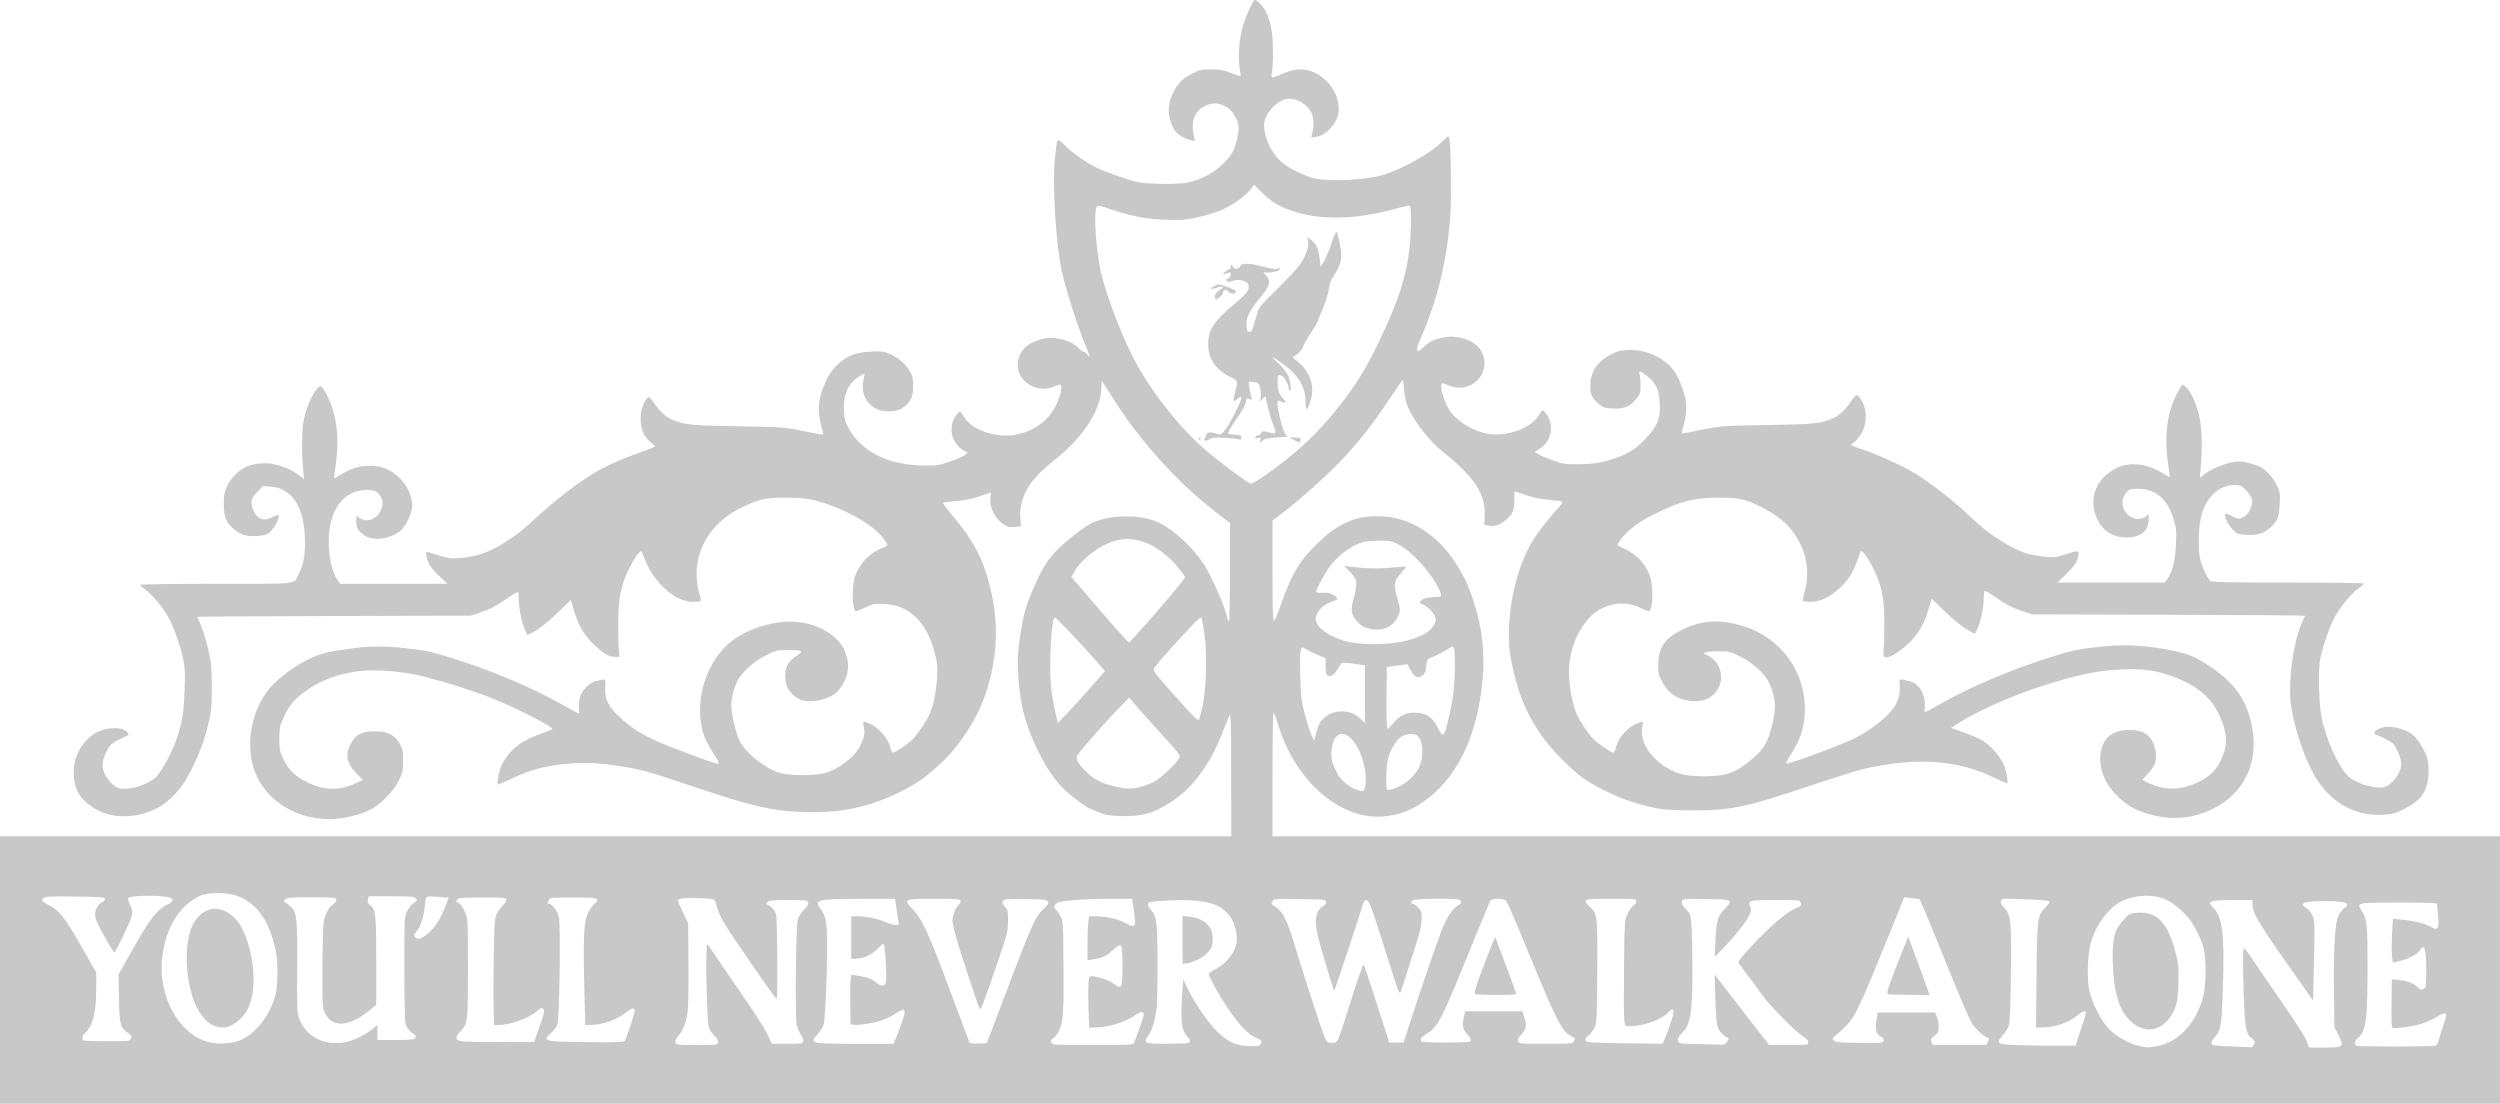 <?xml version="1.0" encoding="UTF-8" standalone="no"?>
<svg
   version="1.1"
   viewBox="0 0 500 220.749"
   id="svg825"
   sodipodi:docname="ynwa.svg"
   inkscape:version="1.1-dev (0486c1a, 2020-10-10)"
   xmlns:inkscape="http://www.inkscape.org/namespaces/inkscape"
   xmlns:sodipodi="http://sodipodi.sourceforge.net/DTD/sodipodi-0.dtd"
   xmlns="http://www.w3.org/2000/svg"
   xmlns:svg="http://www.w3.org/2000/svg">
  <path
     d="m 0,194.007 v -26.75 h 246.251 l -0.019,-12.438 c -0.009,-10.795 -0.066,-12.338 -0.362,-11.687 -0.19,0.413 -0.872,2.097 -1.516,3.742 -2.312,5.915 -5.82,10.672 -9.806,13.302 -3.845,2.537 -6.195,3.203 -10.675,3.025 -2.31,-0.094 -2.981,-0.216 -4.195,-0.777 -0.795,-0.368 -1.496,-0.668 -1.559,-0.668 -0.419,0 -3.061,-1.875 -4.688,-3.327 -2.294,-2.048 -4.103,-4.65 -6.039,-8.69 -2.519,-5.255 -3.497,-9.296 -3.806,-15.732 -0.106,-2.212 -0.015,-3.711 0.397,-6.5 0.669,-4.532 1.182,-6.39 2.763,-9.994 1.525,-3.477 2.496,-5.114 4.107,-6.924 1.617,-1.817 5.943,-5.259 7.523,-5.987 3.857,-1.776 10.075,-1.768 13.599,0.019 2.933,1.486 6.538,4.829 8.682,8.051 1.47,2.21 4.13,8.132 4.636,10.321 0.16,0.696 0.386,1.265 0.499,1.265 0.114,0 0.207,-4.419 0.207,-9.821 v -9.821 l -2.909,-2.242 C 237.34,97.944 231.55,92.017 226.673,85.569 224.998,83.355 223.683,81.406 221.236,77.511 l -0.862,-1.372 -0.153,1.997 c -0.322,4.215 -3.656,9.299 -8.828,13.463 -3.105,2.5 -4.471,3.872 -5.614,5.641 -1.277,1.975 -1.891,4.252 -1.721,6.374 l 0.13,1.622 -1.083,0.162 c -1.421,0.213 -2.704,-0.41 -3.783,-1.839 -0.973,-1.287 -1.426,-2.814 -1.22,-4.104 0.084,-0.522 0.115,-0.948 0.07,-0.948 -0.045,0 -1.087,0.345 -2.315,0.767 -1.561,0.536 -2.964,0.82 -4.654,0.94 -1.331,0.096 -2.494,0.248 -2.584,0.338 -0.09,0.094 0.618,1.07 1.574,2.177 3.285,3.801 5.524,7.433 6.699,10.864 2.985,8.718 3.053,16.682 0.215,25.209 -1.585,4.761 -4.965,10.067 -8.642,13.562 -3.164,3.009 -4.826,4.198 -8.343,5.968 -6.291,3.167 -12.436,4.416 -19.98,4.063 -6.154,-0.288 -9.755,-1.142 -21.645,-5.133 -9.081,-3.048 -9.881,-3.273 -14.125,-3.973 -4.348,-0.718 -7.544,-0.869 -11.125,-0.525 -4.241,0.406 -7.264,1.216 -10.698,2.867 -1.583,0.762 -2.927,1.336 -2.986,1.277 -0.271,-0.271 0.308,-3.059 0.847,-4.072 1.578,-2.967 3.791,-4.699 7.775,-6.086 1.272,-0.443 2.312,-0.875 2.312,-0.961 -0.001,-0.502 -7.072,-4.105 -11.875,-6.052 -3.647,-1.478 -8.596,-3.067 -13.625,-4.374 -4.577,-1.189 -10.538,-1.618 -14.111,-1.014 -4.203,0.71 -7.551,2.099 -10.36,4.296 -1.96,1.533 -2.848,2.69 -3.929,5.113 -0.635,1.423 -0.725,1.92 -0.725,4 0,2.139 0.077,2.537 0.774,4 1.088,2.284 2.479,3.608 5.058,4.817 3.298,1.546 6.253,1.561 9.514,0.047 l 1.346,-0.624 -1.391,-1.458 c -1.978,-2.073 -2.198,-3.8 -0.791,-6.201 0.891,-1.521 2.117,-2.07 4.637,-2.078 2.459,-0.007 3.779,0.638 4.852,2.37 0.692,1.118 0.749,1.386 0.742,3.492 -0.007,2.09 -0.081,2.426 -0.869,4.013 -1.01,2.031 -3.215,4.36 -5.264,5.561 -2.03,1.189 -5.828,2.127 -8.608,2.126 -7.427,-0.003 -13.741,-4.5 -15.364,-10.944 -1.386,-5.5 0.32,-12.145 4.099,-15.967 3.182,-3.219 7.764,-5.86 11.319,-6.526 6.184,-1.158 10.018,-1.347 15.196,-0.749 4.393,0.507 5.337,0.718 10.17,2.267 7.866,2.522 15.115,5.626 21.509,9.211 1.61,0.903 2.96,1.642 3,1.642 0.039,1e-4 0.034,-0.557 -0.014,-1.238 -0.047,-0.681 0.051,-1.652 0.218,-2.158 0.433,-1.313 1.867,-2.804 2.958,-3.077 2.384,-0.596 2.171,-0.716 2.08,1.17 -0.109,2.278 0.489,3.607 2.526,5.615 2.691,2.651 5.42,4.292 10.375,6.236 5.042,1.978 9.186,3.451 9.711,3.451 0.245,0 0.064,-0.455 -0.572,-1.437 -1.684,-2.602 -2.349,-4.006 -2.715,-5.733 -1.258,-5.937 0.825,-12.679 5.157,-16.689 2.611,-2.417 7.236,-4.251 11.474,-4.549 5.243,-0.369 10.555,2.262 12,5.941 1.098,2.797 0.738,5.121 -1.186,7.648 -1.524,2.001 -6.089,2.99 -8.165,1.768 -1.614,-0.95 -2.42,-2.164 -2.576,-3.879 -0.194,-2.136 0.478,-3.562 2.172,-4.616 1.608,-0.999 1.34,-1.196 -1.634,-1.201 -2.126,-0.004 -2.384,0.056 -4.25,0.968 -2.132,1.043 -4.32,2.844 -5.467,4.5 -0.838,1.21 -1.646,3.927 -1.641,5.523 0.005,1.781 0.873,5.535 1.644,7.108 1.193,2.436 4.785,5.363 7.846,6.395 1.863,0.628 6.874,0.704 9.045,0.139 2.955,-0.77 6.095,-3.168 7.296,-5.574 0.759,-1.521 0.923,-2.427 0.678,-3.757 -0.187,-1.012 -0.169,-1.061 0.333,-0.912 2.299,0.683 4.535,3.041 5.02,5.293 0.096,0.446 0.317,0.812 0.491,0.812 0.497,0 3.187,-1.845 4.051,-2.78 1.103,-1.192 2.726,-3.657 3.318,-5.038 0.722,-1.683 1.312,-4.691 1.458,-7.432 0.108,-2.03 0.032,-2.732 -0.528,-4.834 -1.623,-6.096 -5.093,-9.407 -10.089,-9.627 -1.88,-0.084 -2.202,-0.019 -3.716,0.685 -0.911,0.427 -1.748,0.776 -1.86,0.776 -0.499,0 -0.805,-1.921 -0.668,-4.208 0.12,-2.011 0.263,-2.61 0.949,-3.96 0.972,-1.915 2.517,-3.401 4.434,-4.266 0.78,-0.352 1.455,-0.669 1.5,-0.704 0.219,-0.175 -0.799,-1.613 -1.874,-2.649 -2.808,-2.704 -8.68,-5.571 -13.504,-6.593 -1.998,-0.423 -6.762,-0.477 -9.077,-0.103 -1.912,0.31 -5.591,1.981 -7.557,3.433 -5.129,3.789 -7.263,9.765 -5.548,15.539 0.214,0.72 0.316,1.384 0.226,1.473 -0.089,0.094 -0.8,0.161 -1.579,0.159 -3.584,-0.009 -7.995,-4.027 -9.703,-8.837 -0.251,-0.706 -0.532,-1.284 -0.625,-1.284 -0.385,0 -1.536,1.68 -2.459,3.588 -1.554,3.213 -2.082,5.822 -2.108,10.413 -0.012,2.131 0.035,4.606 0.103,5.5 l 0.125,1.625 -1.047,-0.019 c -0.817,-0.019 -1.338,-0.241 -2.375,-1.026 -3.073,-2.326 -4.624,-4.604 -5.724,-8.406 l -0.565,-1.952 -2.02,1.982 c -2.3,2.257 -4.297,3.859 -5.7,4.575 l -0.964,0.492 -0.505,-1.141 c -0.666,-1.505 -1.216,-4.164 -1.222,-5.9 -0.002,-0.768 -0.073,-1.465 -0.157,-1.549 -0.084,-0.084 -1.012,0.446 -2.062,1.178 -2.299,1.602 -3.359,2.15 -5.66,2.925 l -1.75,0.59 -27.312,0.075 c -15.022,0.037 -27.312,0.113 -27.312,0.162 0,0.047 0.327,0.862 0.726,1.804 0.399,0.943 1.037,3.064 1.417,4.714 0.612,2.66 0.693,3.51 0.706,7.5 0.014,4.084 -0.048,4.758 -0.668,7.297 -0.884,3.619 -1.855,6.223 -3.604,9.668 -2.971,5.853 -7.536,8.895 -13.365,8.906 -2.458,0.005 -4.633,-0.678 -6.58,-2.067 -2.457,-1.752 -3.384,-3.645 -3.384,-6.91 0,-3.681 2.475,-7.257 5.731,-8.281 1.687,-0.531 3.842,-0.467 4.651,0.136 0.369,0.275 0.632,0.613 0.584,0.75 -0.047,0.138 -0.693,0.497 -1.436,0.798 -0.742,0.302 -1.671,0.856 -2.065,1.234 -0.817,0.783 -1.719,2.978 -1.711,4.165 0.012,1.752 1.816,4.186 3.396,4.582 1.843,0.462 5.572,-0.658 7.203,-2.164 1.294,-1.195 3.631,-5.619 4.485,-8.49 0.952,-3.202 1.178,-4.746 1.336,-9.127 0.115,-3.201 0.06,-4.418 -0.277,-6.082 -0.528,-2.605 -1.897,-6.419 -3.035,-8.454 -1.078,-1.927 -3.287,-4.543 -4.614,-5.462 -0.55,-0.381 -0.999,-0.79 -0.999,-0.909 0,-0.119 6.833,-0.216 15.211,-0.216 17.115,0 15.437,0.203 16.548,-2 0.913,-1.812 1.235,-3.449 1.238,-6.305 0.007,-6.776 -2.439,-10.78 -6.796,-11.125 l -1.576,-0.125 -1.073,1.087 c -1.268,1.285 -1.473,1.914 -1.066,3.271 0.617,2.058 2.108,2.839 3.769,1.973 0.556,-0.29 1.119,-0.526 1.252,-0.526 0.701,0 -0.266,2.202 -1.47,3.345 -0.643,0.611 -1.016,0.738 -2.46,0.84 -2.308,0.163 -3.532,-0.218 -5.035,-1.569 -1.426,-1.283 -1.795,-2.376 -1.79,-5.316 0.003,-2.128 0.76,-3.836 2.445,-5.521 1.488,-1.488 3.322,-2.149 5.928,-2.135 2.072,0.009 4.965,1.041 6.633,2.362 l 1.036,0.821 -0.209,-2.351 c -0.284,-3.189 -0.218,-7.529 0.142,-9.351 0.665,-3.365 2.446,-6.875 3.488,-6.875 0.154,0 0.735,0.904 1.291,2.01 1.86,3.699 2.422,8.511 1.619,13.845 -0.206,1.363 -0.343,2.509 -0.306,2.546 0.037,0.037 0.684,-0.317 1.438,-0.786 1.958,-1.219 3.578,-1.705 5.745,-1.723 2.202,-0.019 4.007,0.688 5.731,2.247 1.84,1.662 3.033,4.567 2.636,6.414 -0.392,1.821 -1.547,3.895 -2.53,4.544 -2.9,1.915 -6.261,1.88 -7.911,-0.084 -0.547,-0.651 -0.674,-1.049 -0.668,-2.097 0.007,-1.16 0.044,-1.246 0.356,-0.834 0.192,0.252 0.747,0.55 1.235,0.659 2.375,0.536 4.593,-2.718 3.239,-4.751 -0.703,-1.056 -1.121,-1.243 -2.777,-1.243 -4.633,0 -7.562,4.008 -7.562,10.348 0,2.983 0.657,5.984 1.633,7.459 l 0.624,0.943 h 21.511 l -1.673,-1.563 c -1.698,-1.586 -2.58,-3.025 -2.59,-4.225 l -0.006,-0.663 1.187,0.374 c 3.463,1.091 3.8,1.134 6.428,0.822 2.956,-0.352 4.981,-1.089 7.76,-2.823 2.802,-1.75 3.801,-2.541 7.5,-5.941 3.362,-3.09 8.158,-6.694 11.313,-8.5 2.153,-1.232 5.207,-2.568 8.812,-3.854 1.444,-0.515 2.675,-0.982 2.736,-1.039 0.061,-0.056 -0.308,-0.447 -0.82,-0.87 -1.437,-1.184 -2.025,-2.519 -2.034,-4.614 -0.006,-1.357 0.133,-2.069 0.592,-3.05 0.33,-0.703 0.744,-1.335 0.921,-1.403 0.186,-0.075 0.638,0.37 1.075,1.05 1.008,1.569 2.448,2.937 3.591,3.414 2.695,1.123 3.495,1.207 13.188,1.383 9.239,0.168 9.431,0.182 13.225,0.966 2.117,0.437 3.877,0.765 3.911,0.728 0.034,-0.037 -0.145,-0.855 -0.397,-1.817 -0.656,-2.502 -0.617,-4.657 0.124,-6.835 0.893,-2.625 1.823,-4.18 3.316,-5.545 1.794,-1.64 3.56,-2.294 6.572,-2.435 2.121,-0.099 2.523,-0.047 3.763,0.504 1.732,0.767 3.055,1.914 3.934,3.408 0.576,0.98 0.678,1.438 0.678,3.046 0,2.08 -0.415,2.977 -1.958,4.23 -1.09,0.885 -3.884,1.034 -5.353,0.285 -2.188,-1.116 -3.18,-3.299 -2.618,-5.756 0.145,-0.633 0.222,-1.192 0.172,-1.242 -0.051,-0.047 -0.463,0.139 -0.917,0.42 -2.359,1.463 -3.345,3.669 -3.149,7.047 0.094,1.621 0.251,2.169 1.01,3.527 2.585,4.622 7.965,7.259 14.938,7.321 2.652,0.028 3.06,-0.037 5.262,-0.81 1.313,-0.46 2.647,-1.032 2.965,-1.272 l 0.578,-0.436 -0.867,-0.512 c -1.893,-1.117 -2.784,-3.353 -2.2,-5.521 0.308,-1.143 1.466,-2.618 1.671,-2.127 0.069,0.163 0.517,0.812 0.997,1.441 1.747,2.288 6.163,3.703 9.72,3.115 3.861,-0.639 6.869,-2.832 8.42,-6.14 0.858,-1.83 1.206,-3.504 0.81,-3.9 -0.08,-0.084 -0.614,0.066 -1.188,0.327 -3.652,1.658 -7.932,-1.244 -7.328,-4.969 0.373,-2.298 1.944,-3.776 4.74,-4.46 1.454,-0.355 1.946,-0.372 3.347,-0.114 1.944,0.358 3.18,0.949 4.174,1.996 0.399,0.42 0.812,0.711 0.918,0.645 0.105,-0.066 0.483,0.249 0.84,0.696 0.559,0.703 0.493,0.443 -0.474,-1.882 -1.509,-3.625 -3.957,-11.245 -4.731,-14.725 -1.237,-5.56 -1.985,-17.585 -1.421,-22.828 0.468,-4.34 0.324,-4.175 2.113,-2.423 1.458,1.427 3.981,3.194 6.066,4.248 1.614,0.816 6.359,2.514 8.214,2.939 1.963,0.45 7.928,0.527 10.028,0.129 2.987,-0.567 5.85,-2.184 7.896,-4.461 1.189,-1.323 1.616,-2.17 2.073,-4.108 0.504,-2.138 0.473,-3.033 -0.15,-4.272 -0.706,-1.405 -1.157,-1.884 -2.339,-2.488 -1.33,-0.679 -2.511,-0.669 -3.954,0.028 -1.66,0.807 -2.54,2.493 -2.353,4.51 0.075,0.766 0.21,1.652 0.31,1.968 0.167,0.532 0.126,0.562 -0.539,0.401 -1.536,-0.371 -2.895,-1.191 -3.442,-2.077 -1.367,-2.213 -1.528,-4.859 -0.435,-7.168 0.993,-2.1 1.975,-3.127 3.943,-4.126 1.531,-0.777 1.884,-0.856 3.829,-0.856 1.785,0 2.445,0.122 3.952,0.728 0.996,0.401 1.856,0.682 1.912,0.625 0.056,-0.056 -0.009,-0.721 -0.154,-1.478 -0.418,-2.249 -0.103,-6.301 0.679,-8.75 C 249.366,2.698 250.629,0 250.971,0 c 0.505,0 1.594,1.142 2.167,2.272 0.988,1.95 1.427,4.275 1.459,7.728 0.019,1.719 -0.066,3.659 -0.187,4.313 -0.256,1.411 -0.144,1.451 1.692,0.589 1.91,-0.897 3.829,-1.226 5.268,-0.903 3.574,0.801 6.382,4.248 6.382,7.834 0,2.449 -2.23,5.146 -4.601,5.565 -0.942,0.166 -0.97,0.152 -0.79,-0.425 0.48,-1.54 0.45,-3.375 -0.075,-4.398 -0.884,-1.731 -2.635,-2.819 -4.547,-2.823 -1.751,-0.004 -4.136,2.133 -4.78,4.283 -0.618,2.062 0.813,5.903 2.998,8.045 1.228,1.204 3.683,2.543 6.245,3.406 2.599,0.875 9.754,0.683 13.922,-0.374 3.564,-0.904 9.721,-4.261 12.154,-6.626 1.418,-1.379 1.433,-1.386 1.589,-0.749 0.334,1.353 0.446,13.021 0.156,16.196 -0.833,9.121 -2.651,16.361 -6.065,24.161 -0.953,2.177 -0.671,2.703 0.73,1.362 1.229,-1.178 2.136,-1.612 4.132,-1.98 2.989,-0.551 6.408,0.735 7.482,2.815 2.245,4.347 -2.188,8.785 -6.719,6.728 -0.573,-0.261 -1.108,-0.408 -1.187,-0.328 -0.524,0.524 0.266,3.326 1.505,5.333 1.306,2.116 4.633,4.191 7.573,4.724 3.433,0.623 8.02,-0.803 9.79,-3.043 0.517,-0.654 0.999,-1.333 1.071,-1.508 0.212,-0.516 1.361,0.925 1.678,2.104 0.583,2.168 -0.307,4.404 -2.2,5.521 l -0.868,0.512 0.578,0.436 c 0.318,0.239 1.652,0.812 2.965,1.272 2.234,0.782 2.58,0.834 5.387,0.8 2.361,-0.028 3.522,-0.175 5.447,-0.689 3.675,-0.981 5.471,-1.991 7.714,-4.338 2.482,-2.598 3.058,-3.996 2.909,-7.061 -0.136,-2.791 -0.728,-4.12 -2.442,-5.474 -1.53,-1.21 -1.832,-1.275 -1.57,-0.339 0.106,0.378 0.188,1.386 0.181,2.241 -0.009,1.349 -0.112,1.678 -0.774,2.5 -1.307,1.623 -2.407,2.102 -4.63,2.018 -1.706,-0.066 -2.02,-0.157 -2.875,-0.839 -1.465,-1.171 -1.886,-2.164 -1.76,-4.15 0.174,-2.736 1.567,-4.588 4.554,-6.05 2.744,-1.344 7.149,-0.7 10.108,1.478 1.812,1.334 2.712,2.662 3.75,5.531 0.906,2.503 0.983,4.515 0.276,7.21 -0.252,0.962 -0.431,1.78 -0.398,1.817 0.037,0.037 1.794,-0.291 3.911,-0.729 3.799,-0.786 3.972,-0.798 13.224,-0.963 9.635,-0.171 10.492,-0.259 13.082,-1.341 1.191,-0.498 2.624,-1.832 3.593,-3.347 1.106,-1.728 1.354,-1.708 2.346,0.188 0.869,1.661 0.83,4.16 -0.094,5.93 -0.374,0.718 -1.017,1.555 -1.43,1.86 -0.412,0.305 -0.749,0.623 -0.749,0.708 0,0.084 0.799,0.411 1.775,0.725 2.696,0.869 7.266,2.858 9.845,4.287 2.997,1.66 7.888,5.312 10.892,8.131 3.571,3.352 4.88,4.408 7.488,6.043 3.212,2.013 5.179,2.758 8.169,3.091 2.401,0.268 2.51,0.257 4.831,-0.473 2.653,-0.835 2.722,-0.804 2.239,0.99 -0.221,0.821 -0.733,1.514 -2.135,2.894 l -1.844,1.814 h 21.456 l 0.497,-0.698 c 1.038,-1.458 1.61,-3.764 1.732,-6.988 0.105,-2.789 0.056,-3.247 -0.541,-5.167 -1.223,-3.922 -3.583,-5.897 -7.047,-5.897 -1.446,0 -1.7,0.075 -2.249,0.668 -1.532,1.653 -0.964,4.113 1.193,5.157 0.903,0.437 2.318,0.193 2.836,-0.491 0.312,-0.412 0.349,-0.325 0.356,0.834 0.009,2.242 -1.615,3.582 -4.354,3.582 -2.759,0 -4.846,-1.309 -5.981,-3.75 -1.862,-4.007 -0.19,-8.222 4.049,-10.21 2.595,-1.217 6.011,-0.81 9.039,1.074 0.754,0.469 1.401,0.823 1.438,0.786 0.037,-0.037 -0.101,-1.183 -0.307,-2.546 -0.809,-5.364 -0.253,-10.121 1.615,-13.836 0.558,-1.11 1.101,-2.018 1.206,-2.018 1.057,0 2.711,3.061 3.437,6.362 0.488,2.216 0.598,5.967 0.285,9.735 l -0.205,2.473 1.032,-0.817 c 1.277,-1.011 4.413,-2.254 6.138,-2.432 0.936,-0.097 1.835,0.028 3.266,0.451 1.653,0.49 2.171,0.78 3.177,1.785 0.661,0.66 1.492,1.831 1.845,2.602 0.581,1.268 0.63,1.622 0.522,3.685 -0.139,2.648 -0.481,3.469 -1.988,4.759 -1.302,1.115 -2.57,1.475 -4.756,1.351 -1.458,-0.084 -1.79,-0.195 -2.466,-0.838 -1.232,-1.171 -2.201,-3.367 -1.485,-3.367 0.138,0 0.671,0.225 1.184,0.5 1.124,0.603 1.37,0.613 2.35,0.107 0.976,-0.505 1.824,-2.327 1.611,-3.461 -0.084,-0.468 -0.583,-1.239 -1.187,-1.849 -0.948,-0.958 -1.145,-1.047 -2.31,-1.044 -3.259,0.006 -5.908,2.633 -6.766,6.71 -0.552,2.626 -0.508,7.094 0.084,8.823 0.588,1.709 1.383,3.281 1.86,3.676 0.278,0.231 3.993,0.3 15.518,0.292 8.551,-0.006 15.152,0.084 15.152,0.208 0,0.121 -0.453,0.534 -1.006,0.917 -1.406,0.974 -3.802,3.874 -4.851,5.87 -1.085,2.065 -2.511,6.282 -2.912,8.61 -0.343,1.995 -0.184,8.645 0.265,11.015 0.856,4.529 3.418,10.29 5.379,12.097 1.653,1.523 5.372,2.646 7.224,2.182 1.581,-0.397 3.384,-2.83 3.396,-4.582 0.007,-1.019 -0.87,-3.273 -1.562,-4.015 -0.473,-0.507 -2.323,-1.512 -3.491,-1.896 -0.675,-0.222 -0.265,-0.827 0.866,-1.28 1.812,-0.725 5.18,0.056 6.774,1.572 0.979,0.931 2.283,3.188 2.667,4.618 0.204,0.756 0.272,1.924 0.187,3.173 -0.235,3.428 -1.508,5.146 -5.145,6.945 -1.592,0.788 -2.127,0.922 -4.042,1.013 -5.607,0.268 -10.397,-2.445 -13.474,-7.633 -2.107,-3.551 -4.028,-9.19 -4.795,-14.079 -0.738,-4.701 0.504,-13.581 2.416,-17.28 0.195,-0.378 0.356,-0.746 0.356,-0.816 0,-0.075 -12.291,-0.161 -27.312,-0.201 l -27.312,-0.075 -1.75,-0.59 c -2.301,-0.776 -3.36,-1.323 -5.66,-2.925 -1.05,-0.732 -1.978,-1.262 -2.062,-1.178 -0.084,0.084 -0.155,0.781 -0.158,1.549 -0.006,1.736 -0.556,4.395 -1.222,5.9 l -0.505,1.141 -0.964,-0.492 c -1.403,-0.716 -3.399,-2.318 -5.7,-4.575 l -2.02,-1.982 -0.565,1.952 c -1.156,3.994 -3.052,6.627 -6.38,8.857 -0.972,0.651 -1.705,0.969 -2.125,0.92 -0.629,-0.075 -0.639,-0.104 -0.516,-1.7 0.066,-0.894 0.119,-3.313 0.113,-5.375 -0.019,-4.797 -0.489,-7.122 -2.138,-10.519 -1.065,-2.193 -2.292,-3.914 -2.558,-3.587 -0.047,0.056 -0.392,0.949 -0.767,1.98 -0.885,2.435 -1.893,3.981 -3.565,5.472 -1.954,1.742 -3.872,2.645 -5.626,2.649 -0.779,0.002 -1.493,-0.075 -1.586,-0.165 -0.094,-0.094 0.008,-0.777 0.223,-1.518 1.263,-4.345 0.483,-8.586 -2.269,-12.343 -1.44,-1.966 -3.747,-3.715 -6.932,-5.254 -2.862,-1.384 -4.696,-1.689 -9.145,-1.524 -4.097,0.152 -6.515,0.787 -10.701,2.811 -3.294,1.593 -4.718,2.507 -6.382,4.095 -1.062,1.014 -2.104,2.475 -1.874,2.628 0.047,0.028 0.834,0.416 1.755,0.861 1.904,0.918 3.345,2.386 4.342,4.425 0.502,1.026 0.677,1.847 0.787,3.673 0.136,2.28 -0.172,4.191 -0.674,4.191 -0.114,0 -0.921,-0.338 -1.793,-0.749 -3.432,-1.623 -7.777,-0.658 -10.32,2.292 -2.619,3.038 -4.046,7.297 -3.826,11.413 0.148,2.781 0.735,5.784 1.46,7.476 0.592,1.381 2.216,3.847 3.318,5.038 0.864,0.934 3.554,2.78 4.051,2.78 0.174,0 0.395,-0.366 0.491,-0.812 0.498,-2.313 2.62,-4.546 5.028,-5.289 0.512,-0.159 0.527,-0.118 0.311,0.842 -0.637,2.835 1.43,6.293 4.997,8.359 2.241,1.298 3.835,1.651 7.464,1.651 4.503,0 6.446,-0.761 10.027,-3.925 1.231,-1.088 1.8,-1.831 2.439,-3.185 0.818,-1.734 1.598,-5.208 1.598,-7.117 0,-1.405 -0.855,-4.164 -1.644,-5.302 -1.148,-1.656 -3.335,-3.456 -5.467,-4.5 -1.866,-0.914 -2.124,-0.972 -4.25,-0.968 -2.475,0.004 -3.449,0.295 -2.366,0.707 1.102,0.419 2.178,1.517 2.619,2.673 1.239,3.244 -1.127,6.602 -4.659,6.612 -3.133,0.009 -5.376,-1.246 -6.734,-3.77 -0.783,-1.456 -0.86,-1.782 -0.845,-3.601 0.028,-3.418 1.329,-5.266 4.946,-7.021 2.466,-1.196 5.003,-1.709 7.502,-1.516 10.259,0.794 17.48,8.828 16.833,18.728 -0.177,2.712 -0.987,5.06 -2.599,7.536 -0.724,1.112 -1.209,2.06 -1.077,2.106 0.505,0.175 11.136,-3.764 13.803,-5.114 2.06,-1.043 4.787,-2.969 6.31,-4.455 1.907,-1.862 2.698,-3.624 2.587,-5.76 -0.094,-1.806 -0.3,-1.694 2.05,-1.109 1.832,0.456 3.116,2.627 2.952,4.992 -0.047,0.681 -0.056,1.238 -0.009,1.238 0.037,-9e-5 1.39,-0.739 3,-1.642 6.255,-3.507 13.24,-6.513 21.086,-9.076 4.997,-1.632 6.274,-1.917 10.842,-2.423 4.395,-0.487 7.971,-0.377 12.625,0.387 4.83,0.794 6.519,1.456 10.113,3.968 4.239,2.963 6.383,5.935 7.523,10.43 1.933,7.619 -0.905,14.303 -7.455,17.561 -4.059,2.019 -8.061,2.405 -12.539,1.211 -2.988,-0.797 -4.763,-1.792 -6.766,-3.793 -2.47,-2.468 -3.618,-5.401 -3.271,-8.357 0.368,-3.128 2.336,-4.773 5.699,-4.763 2.433,0.007 3.678,0.573 4.556,2.071 0.804,1.372 1.067,3.257 0.636,4.563 -0.174,0.527 -0.815,1.491 -1.425,2.143 l -1.109,1.185 0.809,0.418 c 3.53,1.825 6.931,1.781 10.737,-0.141 2.53,-1.277 3.927,-3.013 4.885,-6.067 0.64,-2.04 0.278,-4.431 -1.108,-7.317 -1.583,-3.298 -4.287,-5.624 -8.431,-7.251 -4.16,-1.633 -6.961,-2.004 -12.364,-1.638 -4.145,0.28 -7.698,1.066 -14.491,3.203 -5.751,1.809 -12.775,4.912 -16.625,7.344 l -1.68,1.061 2.59,0.917 c 1.424,0.505 3.161,1.272 3.859,1.705 1.421,0.883 3.042,2.681 3.943,4.376 0.538,1.013 1.118,3.8 0.847,4.072 -0.056,0.056 -1.403,-0.515 -2.986,-1.277 -7.134,-3.43 -15.382,-3.94 -25.697,-1.589 -1.169,0.266 -5.95,1.766 -10.625,3.332 -13.219,4.428 -15.897,4.986 -23.759,4.952 -5.978,-0.028 -7.087,-0.19 -12.37,-1.831 -2.764,-0.859 -7.091,-2.996 -9.495,-4.691 -0.894,-0.629 -2.835,-2.371 -4.313,-3.87 -5.548,-5.625 -8.569,-11.691 -10.07,-20.223 -0.87,-4.945 -0.133,-11.903 1.886,-17.806 1.502,-4.39 3.274,-7.148 8.086,-12.584 0.273,-0.309 0.422,-0.636 0.331,-0.727 -0.094,-0.094 -1.263,-0.254 -2.605,-0.362 -1.644,-0.132 -3.168,-0.446 -4.674,-0.96 -1.229,-0.42 -2.241,-0.764 -2.25,-0.764 -0.008,0 -0.019,0.816 -0.028,1.812 -0.009,2.138 -0.451,3.058 -1.977,4.147 -1.302,0.93 -1.938,1.118 -3.109,0.92 l -0.951,-0.16 0.113,-1.797 c 0.133,-2.128 -0.465,-4.204 -1.826,-6.331 -0.931,-1.457 -3.785,-4.295 -6.364,-6.332 -2.955,-2.334 -5.931,-6.142 -7.234,-9.259 -0.357,-0.854 -0.624,-2.11 -0.703,-3.312 -0.066,-1.066 -0.197,-1.932 -0.282,-1.924 -0.084,0.007 -1.358,1.835 -2.827,4.062 -3.279,4.971 -6.185,8.628 -9.952,12.526 -2.9,3.001 -8.099,7.611 -11.442,10.145 l -1.81,1.372 v 10.086 c 0,7.72 0.066,10.063 0.299,9.986 0.164,-0.056 0.818,-1.611 1.452,-3.458 2.03,-5.914 3.767,-8.775 7.435,-12.245 2.384,-2.255 4.096,-3.402 6.619,-4.432 2.271,-0.928 6.268,-1.076 9.179,-0.34 4.363,1.103 8.39,4.074 11.231,8.284 1.975,2.927 2.882,4.819 4.043,8.428 1.704,5.296 2.246,10.055 1.76,15.448 -1.052,11.673 -5.317,20.24 -12.367,24.842 -2.329,1.52 -4.368,2.24 -7.212,2.544 -8.738,0.936 -17.897,-6.946 -21.323,-18.35 -0.399,-1.326 -0.812,-2.411 -0.92,-2.411 -0.108,0 -0.196,5.569 -0.196,12.375 V 167.249 H 500 v 53.5 H 0.003 Z m 431.392,15.228 c 4.323,-0.792 7.833,-4.566 9.279,-9.978 0.534,-1.997 0.59,-7.172 0.101,-9.375 -0.406,-1.834 -1.914,-4.899 -3.122,-6.344 -1.168,-1.398 -3.014,-2.916 -4.313,-3.547 -2.416,-1.174 -6.026,-1.114 -8.787,0.145 -2.732,1.246 -5.395,4.778 -6.418,8.513 -0.618,2.257 -0.768,7.078 -0.292,9.358 0.549,2.623 2.429,6.294 4.034,7.875 1.513,1.491 3.977,2.868 5.874,3.282 1.782,0.39 1.89,0.392 3.642,0.075 z m -2.517,-3.463 c -1.241,-0.301 -2.236,-0.926 -3.234,-2.031 -1.978,-2.19 -2.905,-5.545 -3.082,-11.155 -0.153,-4.851 0.279,-6.576 2.153,-8.615 1.187,-1.291 1.234,-1.314 2.853,-1.417 3.918,-0.249 6.011,1.982 7.579,8.076 0.58,2.254 0.632,2.845 0.535,6 -0.084,2.858 -0.212,3.77 -0.674,4.97 -1.178,3.062 -3.681,4.765 -6.13,4.17 z m 21.919,3.113 c 0.248,-0.544 0.204,-0.684 -0.351,-1.12 -1.311,-1.031 -1.479,-2.01 -1.731,-10.074 -0.13,-4.157 -0.138,-7.61 -0.019,-7.825 0.165,-0.295 0.551,0.122 1.675,1.816 0.803,1.21 3.49,5.125 5.971,8.7 2.532,3.649 4.724,7.076 4.996,7.813 l 0.485,1.313 h 3.081 c 3.851,0 4.006,-0.141 2.781,-2.514 l -0.808,-1.565 -0.084,-7.148 c -0.101,-8.859 0.199,-13.788 0.925,-15.21 0.282,-0.554 0.823,-1.233 1.201,-1.508 0.591,-0.431 0.641,-0.556 0.353,-0.902 -0.483,-0.582 -8.046,-0.6 -8.527,-0.019 -0.174,0.209 -0.272,0.413 -0.218,0.45 0.056,0.037 0.395,0.255 0.757,0.481 0.362,0.226 0.892,0.895 1.176,1.487 0.502,1.044 0.512,1.31 0.341,9.06 l -0.176,7.984 -3.871,-5.484 c -7.241,-10.259 -8.254,-11.964 -8.254,-13.904 v -0.705 h -3.469 c -5.065,0 -5.757,0.232 -4.426,1.481 1.874,1.761 2.338,5.503 1.983,16.019 -0.268,7.944 -0.385,8.613 -1.749,10.037 -0.349,0.365 -0.595,0.87 -0.546,1.125 0.084,0.417 0.449,0.476 3.836,0.598 2.061,0.075 3.89,0.159 4.065,0.188 0.174,0.028 0.446,-0.227 0.601,-0.569 z m 36.383,0.246 c 0.166,-0.056 0.484,-0.753 0.705,-1.55 0.222,-0.797 0.646,-2.149 0.943,-3.004 0.735,-2.121 0.451,-2.351 -1.471,-1.192 -0.814,0.492 -2.219,1.118 -3.121,1.393 -1.702,0.518 -5.121,0.993 -5.677,0.789 -0.245,-0.094 -0.302,-1.21 -0.25,-4.901 l 0.066,-4.784 1.193,0.075 c 1.587,0.1 3.149,0.674 3.965,1.456 0.559,0.536 0.749,0.593 1.191,0.356 0.492,-0.264 0.525,-0.485 0.525,-3.491 0,-4.661 -0.337,-5.697 -1.35,-4.151 -0.481,0.735 -2.034,1.573 -3.775,2.038 -0.688,0.184 -1.319,0.335 -1.404,0.337 -0.33,0.006 -0.474,-2.52 -0.314,-5.547 l 0.167,-3.175 1.651,0.138 c 2.327,0.194 4.689,0.756 5.793,1.376 1.598,0.898 1.828,0.598 1.616,-2.106 -0.099,-1.269 -0.233,-2.392 -0.296,-2.496 -0.066,-0.103 -3.471,-0.188 -7.571,-0.188 -8.491,0 -8.513,0.005 -7.418,1.669 1.062,1.615 1.188,2.879 1.168,11.682 -0.019,10.222 -0.31,12.321 -1.872,13.679 -0.665,0.578 -0.821,1.193 -0.406,1.607 0.226,0.226 15.262,0.214 15.939,-0.009 z m -234.986,-0.463 c 0.251,-0.552 0.187,-0.622 -1.076,-1.145 -1.518,-0.629 -3.396,-2.64 -5.737,-6.142 -1.483,-2.219 -3.615,-6.079 -3.621,-6.558 -0.002,-0.17 0.562,-0.596 1.254,-0.946 2.294,-1.163 3.997,-3.32 4.338,-5.496 0.204,-1.303 -0.356,-3.613 -1.179,-4.856 -1.933,-2.92 -5.332,-3.812 -12.975,-3.402 -2.988,0.16 -3.442,0.241 -3.567,0.635 -0.094,0.284 0.094,0.706 0.492,1.138 1.246,1.344 1.383,2.475 1.377,11.342 -0.005,7.174 -0.066,8.41 -0.5,10.392 -0.338,1.536 -0.736,2.595 -1.256,3.336 -1.173,1.673 -0.936,1.789 3.647,1.789 2.103,0 4.002,-0.066 4.219,-0.152 0.513,-0.197 0.505,-0.697 -0.019,-1.13 -0.228,-0.189 -0.619,-0.794 -0.87,-1.343 -0.493,-1.086 -0.572,-3.692 -0.239,-8 l 0.174,-2.25 0.892,1.875 c 1.122,2.358 3.585,6.052 5.255,7.879 2.428,2.657 4.326,3.572 7.475,3.604 1.495,0.019 1.672,-0.037 1.915,-0.571 z M 236.504,187.992 v -4.807 l 1.347,0.139 c 2.038,0.21 3.597,1.113 4.313,2.498 0.448,0.867 0.5,2.694 0.102,3.653 -0.545,1.316 -2.811,2.833 -4.7,3.147 l -1.062,0.176 z m 179.513,18.388 c 1.275,-3.854 1.329,-4.125 0.834,-4.125 -0.225,0 -0.793,0.337 -1.262,0.749 -1.679,1.474 -4.639,2.487 -7.299,2.497 l -1.086,0.004 0.106,-10.438 c 0.119,-11.681 0.168,-12.039 1.888,-13.71 0.567,-0.552 0.804,-0.951 0.651,-1.104 -0.131,-0.131 -2.328,-0.315 -4.88,-0.407 -4.615,-0.167 -4.641,-0.164 -4.782,0.373 -0.1,0.383 0.066,0.749 0.568,1.251 1.432,1.432 1.548,2.496 1.431,13.106 -0.075,6.595 -0.201,9.849 -0.412,10.508 -0.169,0.525 -0.703,1.393 -1.185,1.928 -1.497,1.657 -1.247,1.845 2.665,2.006 1.855,0.075 5.281,0.132 7.613,0.125 l 4.241,-0.009 0.91,-2.75 z m -272.44,2.094 c 0.101,-0.386 -0.089,-0.747 -0.693,-1.315 -0.457,-0.431 -0.971,-1.233 -1.142,-1.781 -0.404,-1.294 -0.676,-16.763 -0.291,-16.526 0.142,0.084 1.09,1.423 2.108,2.969 1.018,1.545 3.456,5.116 5.417,7.935 1.961,2.819 3.977,5.994 4.481,7.056 l 0.915,1.931 3.046,0.007 c 2.777,0.006 3.059,-0.037 3.197,-0.469 0.093,-0.294 -0.086,-0.825 -0.47,-1.391 -0.342,-0.504 -0.711,-1.443 -0.822,-2.087 -0.311,-1.819 -0.144,-19.204 0.199,-20.641 0.203,-0.852 0.587,-1.516 1.271,-2.2 0.711,-0.711 0.938,-1.113 0.825,-1.467 -0.144,-0.455 -0.408,-0.487 -3.982,-0.487 -3.124,0 -3.886,0.066 -4.144,0.381 -0.174,0.209 -0.272,0.406 -0.218,0.437 0.054,0.028 0.318,0.177 0.586,0.325 0.268,0.148 0.718,0.578 1,0.955 0.489,0.655 0.516,1.071 0.59,9.168 0.043,4.665 -0.013,8.481 -0.125,8.48 -0.195,-0.002 -2.04,-2.613 -8.184,-11.583 -2.64,-3.854 -3.562,-5.628 -3.998,-7.695 -0.135,-0.638 -0.203,-0.659 -2.621,-0.831 -2.468,-0.175 -4.67,-0.009 -4.903,0.366 -0.067,0.109 0.356,1.192 0.941,2.409 l 1.062,2.211 0.072,8.122 c 0.044,4.955 -0.033,8.8 -0.197,9.861 -0.315,2.028 -1.016,3.745 -1.913,4.681 -0.452,0.472 -0.588,0.816 -0.47,1.188 0.16,0.503 0.325,0.523 4.245,0.523 3.949,0 4.083,-0.019 4.218,-0.531 z m 83.249,0.094 c 0.076,-0.241 0.537,-1.506 1.026,-2.812 0.489,-1.306 0.89,-2.56 0.892,-2.786 0.006,-0.692 -0.654,-0.712 -1.534,-0.047 -1.906,1.447 -5.56,2.579 -8.325,2.579 h -1.069 l -0.119,-3.721 c -0.066,-2.047 -0.067,-4.353 -0.003,-5.125 0.103,-1.237 0.181,-1.404 0.658,-1.404 1.197,0 3.575,0.815 4.471,1.532 1.526,1.222 1.676,0.891 1.676,-3.696 0,-4.583 -0.111,-4.753 -1.973,-3.011 -1.169,1.093 -2.081,1.502 -4.09,1.834 l -0.938,0.155 v -3.247 c 0,-1.786 0.071,-3.769 0.159,-4.407 l 0.159,-1.16 1.529,0.004 c 1.999,0.005 4.428,0.591 5.915,1.427 1.807,1.016 1.982,0.737 1.52,-2.419 l -0.368,-2.511 -4.769,0.002 c -4.3,0.002 -8.268,0.268 -9.83,0.66 -0.799,0.201 -1.226,1.033 -0.729,1.42 0.206,0.16 0.637,0.742 0.957,1.292 0.576,0.989 0.583,1.097 0.659,10 0.081,9.425 -0.064,11.383 -0.969,13.158 -0.269,0.528 -0.767,1.141 -1.106,1.364 -0.5,0.327 -0.569,0.494 -0.363,0.879 0.241,0.451 0.655,0.475 8.341,0.475 7.483,0 8.097,-0.028 8.224,-0.437 z m 118.6,-0.231 c 0.307,-0.469 0.35,-0.698 0.144,-0.766 -0.685,-0.228 -1.655,-1.209 -1.99,-2.011 -0.25,-0.6 -0.404,-2.353 -0.506,-5.771 l -0.145,-4.909 2.224,2.922 c 1.223,1.607 3.68,4.785 5.46,7.063 l 3.237,4.141 h 3.826 c 2.104,0 3.826,-0.047 3.826,-0.105 0,-0.056 0.066,-0.271 0.143,-0.476 0.097,-0.251 -0.307,-0.668 -1.252,-1.296 -1.523,-1.011 -6.731,-6.324 -7.963,-8.124 -0.613,-0.894 -3.565,-4.9 -4.731,-6.419 -0.154,-0.2 0.638,-1.228 2.477,-3.216 3.479,-3.762 6.84,-6.712 8.578,-7.53 1.684,-0.793 1.579,-0.692 1.381,-1.317 -0.159,-0.502 -0.325,-0.519 -4.992,-0.519 -5.368,0 -5.604,0.066 -5.092,1.421 0.257,0.681 0.194,0.921 -0.612,2.363 -0.762,1.362 -3.555,4.682 -5.862,6.966 l -0.631,0.625 0.145,-3.25 c 0.175,-3.928 0.461,-4.905 1.856,-6.361 1.747,-1.823 1.641,-1.879 -3.74,-1.957 -4.568,-0.066 -4.669,-0.056 -4.835,0.463 -0.129,0.405 0.056,0.759 0.767,1.49 0.877,0.899 0.948,1.089 1.134,3.036 0.109,1.143 0.204,5.059 0.209,8.703 0.019,9.062 -0.348,11.368 -2.057,13.078 -0.756,0.756 -0.932,1.094 -0.815,1.562 0.149,0.595 0.166,0.598 4.209,0.673 2.233,0.037 4.31,0.1 4.616,0.131 0.366,0.037 0.706,-0.173 0.995,-0.613 z m 52.138,6.3e-4 c 0.231,-0.507 0.234,-0.691 0.009,-0.765 -0.842,-0.28 -2.438,-1.735 -3.168,-2.887 -0.455,-0.718 -2.189,-4.688 -3.854,-8.823 -2.99,-7.425 -6.478,-15.866 -6.612,-16 -0.037,-0.037 -0.751,-0.146 -1.586,-0.241 l -1.517,-0.172 -3.209,7.965 c -3.922,9.734 -5.914,14.277 -7.016,15.999 -0.781,1.222 -1.655,2.143 -3.489,3.68 -0.684,0.573 -0.716,0.664 -0.356,1.029 0.329,0.335 1.165,0.409 5.125,0.453 4.68,0.056 4.732,0.047 4.809,-0.488 0.056,-0.373 -0.094,-0.594 -0.461,-0.712 -0.902,-0.286 -1.27,-1.571 -0.957,-3.346 l 0.269,-1.527 H 387.022 l 0.362,0.867 c 0.199,0.476 0.362,1.372 0.362,1.989 0,0.977 -0.111,1.21 -0.85,1.801 -0.747,0.596 -0.818,0.749 -0.585,1.261 l 0.265,0.582 h 10.68 l 0.304,-0.668 z m -19.856,-9.501 c -0.373,-0.099 -0.344,-0.323 0.283,-2.159 0.386,-1.126 1.368,-3.69 2.184,-5.697 l 1.484,-3.649 2.137,5.836 2.137,5.836 -3.905,-0.028 c -2.148,-0.019 -4.092,-0.075 -4.322,-0.14 z m -329.31,9.047 c 3.003,-1.457 5.732,-5.11 6.719,-8.994 0.488,-1.921 0.494,-6.556 0.01,-8.856 -1.213,-5.769 -3.647,-9.254 -7.545,-10.808 -2.001,-0.797 -5.895,-0.822 -7.586,-0.047 -4.077,1.867 -6.812,6.294 -7.538,12.201 -0.945,7.69 3.149,15.334 9.106,17.005 2.092,0.586 5.038,0.371 6.834,-0.501 z m -5.652,-2.777 c -2.731,-1.181 -4.681,-5.18 -5.261,-10.788 -0.453,-4.382 0.173,-8.332 1.634,-10.312 2.044,-2.771 4.965,-2.996 7.641,-0.589 2.696,2.425 4.564,9.907 3.76,15.058 -0.411,2.634 -1.113,4.082 -2.663,5.499 -1.718,1.57 -3.291,1.918 -5.11,1.132 z m 27.25,3.097 c 1.393,-0.425 3.287,-1.436 4.437,-2.37 l 1.062,-0.862 v 3.033 h 3.594 c 2.936,0 3.653,-0.075 3.915,-0.386 0.268,-0.323 0.231,-0.449 -0.229,-0.771 -0.987,-0.691 -1.52,-1.414 -1.714,-2.324 -0.105,-0.492 -0.191,-5.45 -0.191,-11.019 0,-10.073 0.003,-10.131 0.578,-11.297 0.318,-0.644 0.917,-1.387 1.332,-1.65 0.701,-0.444 0.725,-0.507 0.342,-0.89 -0.352,-0.353 -1.063,-0.413 -4.89,-0.413 h -4.477 l -0.166,0.659 c -0.126,0.501 -0.039,0.756 0.36,1.062 1.214,0.93 1.296,1.631 1.296,11.131 v 8.869 l -1.422,1.158 c -3.947,3.215 -7.36,3.443 -8.778,0.586 -0.565,-1.139 -0.575,-1.294 -0.557,-9.2 0.01,-4.758 0.129,-8.573 0.29,-9.342 0.318,-1.519 1.03,-2.791 1.871,-3.342 0.328,-0.215 0.597,-0.603 0.597,-0.862 0,-0.439 -0.253,-0.474 -3.688,-0.504 -5.216,-0.047 -6.132,0.019 -6.562,0.459 -0.311,0.318 -0.316,0.405 -0.032,0.509 0.189,0.066 0.671,0.421 1.072,0.782 1.345,1.212 1.475,2.359 1.401,12.281 -0.06,7.979 -0.022,9.004 0.38,10.153 1.378,3.947 5.746,5.898 10.179,4.546 z M 179.449,206.943 c 0.411,-0.997 0.951,-2.467 1.199,-3.266 0.595,-1.917 0.258,-2.162 -1.42,-1.032 -0.672,0.452 -1.815,1.044 -2.539,1.314 -1.542,0.576 -4.743,1.131 -5.816,1.008 l -0.75,-0.084 -0.074,-4.125 c -0.04,-2.269 -0.005,-4.502 0.079,-4.963 l 0.152,-0.839 1.171,0.164 c 1.83,0.257 2.844,0.631 3.857,1.425 0.768,0.602 1.025,0.685 1.437,0.464 0.421,-0.225 0.502,-0.522 0.501,-1.823 -0.002,-2.702 -0.316,-6.429 -0.541,-6.429 -0.119,0 -0.693,0.495 -1.275,1.099 -1.082,1.125 -2.911,1.901 -4.479,1.901 h -0.705 v -8.5 h 1.313 c 1.675,0 4.243,0.551 5.687,1.218 1.113,0.515 2.502,0.706 2.498,0.344 -0.002,-0.193 -0.394,-2.818 -0.634,-4.25 l -0.137,-0.812 -5.926,0.002 c -7.456,0.002 -9.237,0.151 -9.439,0.789 -0.095,0.299 0.081,0.741 0.485,1.222 0.888,1.056 1.18,2.214 1.319,5.238 0.169,3.676 -0.313,16.677 -0.661,17.83 -0.158,0.525 -0.674,1.383 -1.146,1.905 -1.774,1.964 -1.588,2.015 7.418,2.015 h 7.677 z m 19.623,-2.813 c 7.408,-19.598 7.836,-20.597 9.515,-22.207 1.028,-0.985 1.211,-1.284 0.996,-1.625 -0.224,-0.355 -0.836,-0.429 -4.112,-0.49 -4.259,-0.075 -4.973,0.009 -4.973,0.623 0,0.229 0.253,0.687 0.563,1.017 0.497,0.53 0.561,0.853 0.547,2.766 -0.015,2 -0.146,2.549 -1.72,7.166 -2.962,8.687 -3.698,10.666 -3.892,10.455 -0.288,-0.314 -4.197,-12.147 -4.887,-14.795 -0.335,-1.287 -0.609,-2.581 -0.608,-2.875 0.002,-1.018 0.542,-2.476 1.135,-3.07 0.335,-0.335 0.533,-0.759 0.453,-0.968 -0.12,-0.312 -0.936,-0.372 -5.068,-0.372 -6.091,0 -6.374,0.107 -4.741,1.797 2.121,2.194 3.234,4.557 7.456,15.829 2.214,5.912 4.078,10.895 4.141,11.073 0.084,0.233 0.594,0.303 1.806,0.25 l 1.69,-0.075 z m 70.048,-0.639 c 2.42,-7.7 3.471,-10.746 3.64,-10.547 0.084,0.102 1.267,3.645 2.624,7.873 l 2.467,7.687 h 2.881 l 1.379,-4.312 c 1.651,-5.162 5.117,-15.273 6.191,-18.063 0.947,-2.457 2.164,-4.353 3.18,-4.952 0.905,-0.533 0.989,-1.055 0.204,-1.266 -1.101,-0.295 -8.82,-0.174 -9.138,0.143 -0.394,0.394 -0.381,0.7 0.028,0.7 0.18,0 0.658,0.345 1.063,0.767 0.663,0.693 0.731,0.917 0.695,2.313 -0.019,0.85 -0.322,2.445 -0.666,3.545 -2.831,9.038 -3.481,11.027 -3.662,11.213 -0.114,0.117 -0.673,-1.289 -1.243,-3.125 -0.569,-1.836 -1.906,-6.038 -2.969,-9.338 -1.663,-5.16 -2.007,-6.011 -2.459,-6.076 -0.397,-0.056 -0.567,0.095 -0.695,0.625 -0.285,1.18 -5.727,17.574 -5.807,17.494 -0.108,-0.108 -1.438,-4.459 -2.65,-8.668 -1.153,-4.006 -1.304,-5.84 -0.592,-7.198 0.237,-0.453 0.713,-0.951 1.056,-1.108 0.423,-0.193 0.6,-0.451 0.551,-0.802 -0.075,-0.501 -0.233,-0.52 -5.25,-0.584 -5.086,-0.066 -5.181,-0.056 -5.466,0.474 -0.235,0.44 -0.217,0.583 0.1,0.76 1.949,1.091 2.748,2.602 4.537,8.583 0.781,2.612 2.456,7.896 3.721,11.741 2.093,6.364 2.355,7.004 2.917,7.143 0.34,0.084 0.891,0.084 1.226,-0.004 0.546,-0.14 0.769,-0.664 2.137,-5.018 z m 45.656,4.713 c 0.206,-0.385 0.214,-0.578 0.028,-0.641 -0.148,-0.047 -0.728,-0.422 -1.288,-0.828 -1.203,-0.871 -2.693,-3.808 -6.013,-11.856 -5.197,-12.596 -6.032,-14.52 -6.426,-14.813 -0.659,-0.491 -2.758,-0.404 -3.041,0.125 -0.129,0.241 -2.115,5.05 -4.414,10.687 -5.483,13.443 -5.996,14.424 -8.317,15.895 -0.647,0.411 -1.166,0.855 -1.152,0.988 0.009,0.133 0.037,0.354 0.066,0.492 0.028,0.157 1.857,0.25 4.92,0.25 4.192,0 4.904,-0.056 5.032,-0.389 0.094,-0.242 -0.141,-0.673 -0.615,-1.138 -0.957,-0.936 -1.177,-1.897 -0.797,-3.483 l 0.297,-1.239 h 11.41 l 0.415,1.25 c 0.514,1.548 0.334,2.487 -0.666,3.464 -0.558,0.546 -0.714,0.877 -0.591,1.263 0.161,0.509 0.308,0.522 5.515,0.522 5.257,0 5.354,-0.009 5.644,-0.551 z m -19.736,-9.419 c -0.265,-0.168 0.006,-1.12 1.296,-4.562 0.897,-2.393 1.873,-4.911 2.168,-5.597 l 0.537,-1.246 2.104,5.6 c 1.157,3.08 2.104,5.696 2.104,5.812 0,0.277 -7.772,0.269 -8.21,-0.008 z m 37.931,8.907 c 1.08,-2.535 1.864,-5.106 1.693,-5.553 -0.162,-0.424 -0.269,-0.382 -1.109,0.433 -1.455,1.413 -4.963,2.67 -7.476,2.679 -1.047,0.004 -1.047,0.004 -1.213,-1.099 -0.094,-0.607 -0.122,-5.36 -0.066,-10.563 0.095,-9.242 0.111,-9.49 0.675,-10.761 0.318,-0.716 0.849,-1.477 1.178,-1.693 0.33,-0.216 0.599,-0.615 0.599,-0.887 0,-0.476 -0.186,-0.494 -4.973,-0.494 -4.252,0 -4.995,0.056 -5.121,0.386 -0.095,0.246 0.162,0.658 0.707,1.137 1.64,1.44 1.667,1.668 1.586,13.104 -0.075,10.031 -0.084,10.27 -0.627,11.283 -0.305,0.569 -0.845,1.247 -1.201,1.507 -0.438,0.319 -0.595,0.609 -0.485,0.894 0.179,0.468 1.242,0.532 10.561,0.635 l 4.821,0.056 z m -225.043,-2.419 c 0.964,-2.743 1.049,-3.149 0.722,-3.476 -0.327,-0.327 -0.48,-0.274 -1.311,0.456 -1.633,1.434 -5.297,2.734 -7.744,2.747 l -0.78,0.004 -0.101,-3.438 c -0.056,-1.891 -0.038,-6.7 0.037,-10.687 0.13,-6.762 0.175,-7.317 0.67,-8.25 0.292,-0.55 0.823,-1.273 1.18,-1.606 0.357,-0.333 0.649,-0.811 0.649,-1.063 0,-0.426 -0.317,-0.457 -4.719,-0.457 -4.096,0 -4.765,0.056 -5.063,0.416 -0.279,0.338 -0.282,0.436 -0.017,0.525 0.62,0.208 1.286,1.142 1.721,2.411 0.387,1.129 0.434,2.374 0.42,11.022 -0.018,10.759 -0.035,10.888 -1.629,12.536 -1.091,1.128 -0.896,1.676 0.663,1.864 0.686,0.084 4.164,0.139 7.728,0.125 l 6.481,-0.028 1.092,-3.106 z m 17.011,2.919 c 0.137,-0.172 0.684,-1.64 1.214,-3.262 0.801,-2.449 0.904,-2.986 0.611,-3.167 -0.244,-0.151 -0.667,0.037 -1.371,0.607 -1.928,1.563 -4.91,2.619 -7.427,2.631 l -0.909,0.004 -0.185,-7.157 c -0.256,-9.904 -0.114,-13.346 0.621,-15.036 0.315,-0.725 0.907,-1.599 1.315,-1.942 0.446,-0.375 0.685,-0.771 0.6,-0.994 -0.118,-0.309 -0.913,-0.371 -4.766,-0.371 -4.316,0 -4.641,0.028 -4.883,0.484 -0.342,0.64 -0.327,0.766 0.094,0.766 0.549,0 1.604,1.412 1.922,2.574 0.371,1.355 0.137,20.103 -0.268,21.476 -0.163,0.552 -0.676,1.27 -1.27,1.778 -1.587,1.359 -1.247,1.64 2.1,1.735 7.91,0.225 12.357,0.181 12.602,-0.126 z m -98.771,-0.491 c 0.21,-0.471 0.134,-0.628 -0.511,-1.063 -1.597,-1.076 -1.776,-1.75 -1.864,-7.009 l -0.08,-4.75 2.676,-4.75 c 3.669,-6.512 5.018,-8.244 7.244,-9.306 0.842,-0.401 1.103,-0.892 0.63,-1.185 -1.076,-0.665 -8.365,-0.639 -8.622,0.028 -0.072,0.189 0.104,0.794 0.393,1.348 0.394,0.757 0.485,1.25 0.366,1.995 -0.141,0.881 -3.251,7.491 -3.524,7.491 -0.167,0 -2.508,-4.025 -3.235,-5.563 -0.354,-0.749 -0.643,-1.687 -0.643,-2.086 0.001,-0.924 0.806,-2.256 1.496,-2.475 0.317,-0.1 0.499,-0.336 0.451,-0.585 -0.071,-0.372 -0.713,-0.423 -6.059,-0.483 -6.029,-0.066 -6.374,-0.028 -6.385,0.817 -0.002,0.138 0.619,0.575 1.38,0.972 2.032,1.062 3.165,2.514 6.429,8.241 l 2.938,5.155 v 3.208 c 0,4.745 -0.692,7.517 -2.223,8.901 -0.519,0.469 -0.686,1.156 -0.36,1.482 0.092,0.094 2.212,0.167 4.712,0.167 4.449,0 4.55,-0.009 4.792,-0.552 z m 58.98,-20.654 c 1.569,-1.137 2.957,-3.19 3.962,-5.859 l 0.618,-1.641 -2.143,-0.178 c -1.574,-0.131 -2.192,-0.099 -2.33,0.125 -0.103,0.167 -0.251,1.057 -0.328,1.979 -0.161,1.924 -0.908,4.086 -1.704,4.934 -0.453,0.482 -0.493,0.648 -0.23,0.965 0.465,0.56 1.059,0.471 2.156,-0.325 z M 273.092,156.943 c 0.306,-2.61 -0.633,-6.257 -2.159,-8.387 -2.082,-2.906 -4.328,-2.125 -4.628,1.611 -0.129,1.612 0.019,2.194 1.16,4.554 0.545,1.128 2.329,2.671 3.612,3.126 1.735,0.614 1.843,0.567 2.015,-0.903 z m 6.785,0.31 c 2.006,-0.957 3.716,-2.799 4.241,-4.567 0.727,-2.446 0.322,-5.041 -0.887,-5.688 -0.719,-0.386 -2.275,-0.173 -3.066,0.419 -1.005,0.751 -2.122,2.605 -2.535,4.204 -0.218,0.845 -0.384,2.55 -0.384,3.938 0,2.322 0.028,2.447 0.526,2.447 0.29,0 1.237,-0.339 2.105,-0.753 z m -51.804,0.13 c 0.788,-0.205 2.021,-0.67 2.74,-1.033 1.394,-0.703 4.764,-3.917 5.049,-4.815 0.189,-0.596 0.399,-0.332 -5.116,-6.425 -1.857,-2.051 -3.718,-4.149 -4.136,-4.661 l -0.761,-0.932 -1.892,1.932 c -2.856,2.917 -8.186,8.978 -8.498,9.665 -0.362,0.794 0.305,1.902 2.175,3.61 1.433,1.31 3.088,2.078 5.738,2.662 2.006,0.443 2.996,0.442 4.702,-0.002 z m 35.87,-12.788 c 0.454,-0.833 1.726,-1.794 2.749,-2.079 2.107,-0.585 4.009,-0.135 5.492,1.301 l 0.812,0.786 v -11.526 l -2.298,-0.329 c -2.144,-0.308 -2.315,-0.299 -2.562,0.119 -1.261,2.133 -1.886,2.673 -2.578,2.23 -0.341,-0.219 -0.437,-0.629 -0.437,-1.864 v -1.584 l -1.513,-0.634 c -0.832,-0.349 -1.812,-0.831 -2.179,-1.072 -0.366,-0.24 -0.78,-0.437 -0.92,-0.437 -0.478,0 -0.579,1.297 -0.453,5.835 0.112,4.051 0.21,4.86 0.907,7.503 0.431,1.63 1.019,3.486 1.308,4.125 l 0.526,1.162 0.426,-1.5 c 0.234,-0.825 0.558,-1.741 0.719,-2.036 z m 25.668,-0.398 c 0.337,-1.327 0.786,-3.661 0.999,-5.186 0.422,-3.023 0.516,-8.915 0.152,-9.49 -0.189,-0.299 -0.387,-0.25 -1.184,0.294 -0.526,0.359 -1.519,0.901 -2.206,1.204 -0.688,0.303 -1.419,0.632 -1.625,0.732 -0.206,0.099 -0.405,0.563 -0.443,1.03 -0.118,1.491 -0.301,1.959 -0.924,2.367 -0.875,0.573 -1.521,0.256 -2.264,-1.109 l -0.646,-1.188 -4.098,0.529 -0.066,6.187 c -0.037,3.867 0.028,6.187 0.175,6.187 0.133,0 0.667,-0.508 1.187,-1.131 1.345,-1.609 2.692,-2.202 4.708,-2.074 2.054,0.13 3.182,0.961 4.247,3.124 0.946,1.922 1.169,1.757 1.989,-1.478 z m -71.422,-6.781 2.806,-3.214 -1.778,-2.036 c -2.653,-3.038 -7.98,-8.661 -8.205,-8.661 -0.438,0 -0.825,3.136 -0.94,7.625 -0.126,4.898 0.103,7.392 1.067,11.63 l 0.42,1.848 1.912,-1.989 c 1.051,-1.094 3.174,-3.435 4.718,-5.203 z m 22.332,3.789 c 0.75,-3.393 0.931,-10.583 0.365,-14.439 -0.232,-1.575 -0.505,-3.012 -0.607,-3.195 -0.129,-0.231 -0.936,0.48 -2.68,2.364 -4.959,5.357 -6.853,7.562 -6.853,7.98 0,0.466 1.018,1.699 5.719,6.923 2.434,2.705 3.159,3.375 3.327,3.075 0.118,-0.211 0.446,-1.43 0.729,-2.709 z m 39.609,-12.827 c 3.602,-0.696 5.871,-1.864 6.685,-3.442 0.417,-0.809 0.443,-1.05 0.178,-1.689 -0.344,-0.831 -1.688,-2.111 -2.481,-2.362 -1.431,-0.454 0.178,-1.455 2.389,-1.486 1.445,-0.019 1.541,-0.143 1.026,-1.303 -1.491,-3.355 -5.584,-7.905 -8.307,-9.234 -1.36,-0.664 -1.734,-0.732 -4,-0.723 -1.985,0.007 -2.783,0.123 -3.875,0.562 -1.776,0.715 -4.036,2.424 -5.422,4.101 -1.037,1.254 -3.077,4.93 -3.078,5.544 -1.9e-4,0.185 0.458,0.258 1.313,0.211 0.977,-0.056 1.52,0.056 2.125,0.434 1.049,0.654 1.024,0.905 -0.125,1.284 -1.526,0.503 -2.534,1.288 -3.077,2.396 -0.462,0.942 -0.476,1.122 -0.159,1.88 0.551,1.318 2.549,2.645 5.379,3.57 2.578,0.843 7.783,0.96 11.428,0.256 z m -6.134,-2.594 c -1.214,-0.259 -1.808,-0.619 -2.703,-1.639 -1.07,-1.219 -1.196,-2.2 -0.568,-4.437 0.287,-1.023 0.522,-2.336 0.522,-2.917 0,-0.915 -0.159,-1.229 -1.188,-2.335 l -1.187,-1.278 1.125,0.15 c 2.983,0.398 5.838,0.464 8.341,0.193 1.494,-0.161 2.766,-0.243 2.828,-0.181 0.066,0.066 -0.401,0.69 -1.028,1.397 -0.985,1.109 -1.141,1.434 -1.141,2.379 0,0.602 0.223,1.808 0.497,2.679 0.624,1.99 0.625,2.492 0.006,3.705 -0.974,1.909 -3.108,2.795 -5.502,2.284 z m -44.685,-1.092 c 4.617,-5.244 7.686,-8.954 7.679,-9.285 -0.003,-0.153 -0.594,-0.981 -1.312,-1.841 -3.661,-4.381 -8.012,-6.401 -12.003,-5.572 -3.235,0.672 -7.274,3.6 -8.848,6.415 l -0.544,0.973 2.919,3.419 c 4.662,5.46 8.405,9.689 8.585,9.697 0.092,0.004 1.677,-1.708 3.524,-3.804 z m 22.761,-28.983 c 7.291,-4.921 12.508,-9.917 17.488,-16.749 2.522,-3.461 4.122,-6.199 6.354,-10.879 3.797,-7.962 5.307,-12.617 5.978,-18.438 0.372,-3.225 0.418,-8.16 0.075,-8.497 -0.084,-0.084 -1.578,0.243 -3.324,0.721 -7.71,2.113 -14.935,2.198 -20.443,0.24 -2.619,-0.93 -3.858,-1.693 -5.735,-3.528 l -1.651,-1.614 -0.823,1.038 c -1.143,1.444 -3.95,3.349 -6.218,4.221 -1.049,0.403 -3.083,0.984 -4.52,1.291 -2.277,0.486 -3.094,0.539 -6.375,0.42 -3.935,-0.143 -6.797,-0.72 -11.374,-2.295 -1.133,-0.39 -1.951,-0.551 -2.091,-0.41 -0.686,0.686 -0.366,7.31 0.6,12.409 0.777,4.106 3.925,12.607 6.616,17.865 3.258,6.367 8.972,13.698 14.302,18.347 2.772,2.418 8.755,6.869 9.261,6.89 0.179,0.007 1.023,-0.458 1.875,-1.032 z m -0.008,-7.665 c 0.131,-0.523 0.084,-0.568 -0.485,-0.427 -0.455,0.114 -0.602,0.066 -0.525,-0.165 0.056,-0.178 0.351,-0.359 0.649,-0.403 0.298,-0.047 0.543,-0.241 0.543,-0.437 0,-0.43 0.638,-0.458 1.732,-0.075 1.212,0.422 1.379,0.028 0.67,-1.572 -0.336,-0.759 -0.808,-2.325 -1.05,-3.482 -0.242,-1.156 -0.474,-2.146 -0.515,-2.2 -0.037,-0.056 -0.302,0.171 -0.581,0.5 l -0.506,0.597 0.152,-1.037 c 0.189,-1.283 -0.281,-2.837 -0.86,-2.842 -0.23,-0.002 -0.672,-0.075 -0.981,-0.154 -0.469,-0.126 -0.563,-0.047 -0.563,0.449 0,0.33 0.152,1.187 0.339,1.904 0.364,1.404 0.357,1.427 -0.325,1.062 -0.391,-0.209 -0.473,-0.115 -0.602,0.692 -0.095,0.591 -0.795,1.853 -1.905,3.43 -0.965,1.372 -1.719,2.608 -1.674,2.745 0.047,0.138 0.663,0.284 1.374,0.325 1.113,0.066 1.293,0.147 1.293,0.589 0,0.398 -0.099,0.469 -0.437,0.316 -0.241,-0.109 -1.538,-0.244 -2.883,-0.3 -1.995,-0.084 -2.564,-0.028 -3.089,0.319 -0.42,0.276 -0.729,0.337 -0.889,0.177 -0.16,-0.16 -0.151,-0.303 0.028,-0.413 0.149,-0.094 0.272,-0.386 0.272,-0.653 0,-0.564 1.002,-0.663 2.171,-0.216 0.647,0.248 0.77,0.193 1.519,-0.67 0.883,-1.017 3.31,-5.749 3.31,-6.453 0,-0.388 -0.066,-0.379 -0.658,0.084 -0.953,0.749 -1.053,0.657 -0.715,-0.67 0.762,-2.983 0.782,-2.88 -0.723,-3.619 -3.02,-1.481 -4.482,-3.611 -4.511,-6.569 -0.028,-2.889 1.137,-4.69 5.216,-8.059 2.413,-1.993 2.869,-2.56 2.883,-3.589 0.019,-1.027 -1.874,-1.585 -3.366,-0.995 -0.552,0.219 -1.125,0.084 -1.125,-0.26 0,-0.123 0.156,-0.223 0.346,-0.223 0.341,0 0.751,-0.986 0.509,-1.228 -0.066,-0.066 -0.471,0.006 -0.894,0.166 -0.75,0.283 -0.759,0.279 -0.332,-0.192 0.24,-0.265 0.656,-0.552 0.922,-0.637 0.286,-0.094 0.43,-0.299 0.35,-0.507 -0.075,-0.194 -0.037,-0.353 0.084,-0.353 0.118,0 0.28,0.169 0.359,0.375 0.218,0.567 1.325,0.474 1.482,-0.125 0.183,-0.7 1.702,-0.663 4.672,0.111 1.671,0.435 2.474,0.54 2.799,0.367 0.309,-0.165 0.456,-0.159 0.456,0.019 0,0.386 -1.126,0.752 -2.31,0.752 h -1.027 l 0.544,0.579 c 1.023,1.089 0.76,2.149 -1.08,4.352 -2.269,2.718 -2.921,4.02 -2.827,5.648 0.066,1.104 0.149,1.296 0.575,1.296 0.521,0 0.616,-0.222 1.495,-3.5 0.386,-1.436 0.556,-1.65 3.999,-5 1.978,-1.925 4.049,-4.158 4.602,-4.962 1.244,-1.81 1.881,-3.629 1.646,-4.7 l -0.173,-0.787 0.807,0.574 c 0.98,0.698 1.42,1.689 1.68,3.784 l 0.197,1.591 0.692,-1.179 c 0.381,-0.648 1.045,-2.247 1.476,-3.553 0.431,-1.306 0.87,-2.321 0.975,-2.256 0.279,0.172 0.98,3.426 0.978,4.537 -0.002,1.443 -0.419,2.654 -1.409,4.093 -0.673,0.978 -0.945,1.685 -1.088,2.831 -0.107,0.857 -0.643,2.582 -1.221,3.932 -0.567,1.323 -1.03,2.487 -1.03,2.587 0,0.099 -0.617,1.128 -1.371,2.284 -0.754,1.157 -1.441,2.384 -1.527,2.727 -0.149,0.594 -1.216,1.684 -1.905,1.947 -0.217,0.084 -0.118,0.269 0.303,0.571 2.871,2.057 4.091,5.223 3.137,8.141 -0.75,2.295 -1.011,2.389 -1.015,0.367 -0.006,-3.019 -1.521,-5.504 -4.734,-7.763 -2.271,-1.597 -2.417,-1.593 -0.725,0.019 0.845,0.806 1.705,1.87 1.909,2.365 0.537,1.302 0.767,2.89 0.446,3.089 -0.158,0.098 -0.267,-0.047 -0.267,-0.359 0,-0.732 -0.895,-2.411 -1.385,-2.599 -0.764,-0.294 -0.865,-0.154 -0.865,1.203 0,1.631 0.31,2.534 1.188,3.454 0.546,0.572 0.582,0.688 0.218,0.688 -0.241,0 -0.656,-0.116 -0.922,-0.259 -0.432,-0.232 -0.483,-0.173 -0.482,0.563 0.002,1.081 0.892,4.766 1.378,5.706 0.211,0.407 0.521,0.759 0.688,0.781 0.169,0.019 -0.779,0.107 -2.105,0.188 -1.918,0.116 -2.527,0.249 -2.977,0.646 l -0.566,0.5 0.147,-0.585 z m 6.682,-0.066 -0.875,-0.469 1.021,-4.69e-4 c 1.138,-4.69e-4 1.383,0.133 1.185,0.649 -0.162,0.423 -0.221,0.416 -1.331,-0.18 z m -19,-0.205 c 0,-0.129 0.111,-0.304 0.247,-0.388 0.142,-0.084 0.184,0.009 0.099,0.235 -0.166,0.433 -0.345,0.512 -0.345,0.153 z m 3.42,-27.928 c -0.471,-0.471 -0.122,-1.317 0.767,-1.858 0.694,-0.422 0.827,-0.595 0.513,-0.665 -0.234,-0.056 -0.648,0.028 -0.921,0.171 -0.273,0.146 -0.757,0.261 -1.076,0.255 -0.495,-0.009 -0.446,-0.084 0.339,-0.496 0.855,-0.452 0.992,-0.459 2,-0.105 1.818,0.638 2.462,0.973 2.376,1.236 -0.156,0.475 -1.142,0.413 -1.58,-0.098 -0.323,-0.377 -0.517,-0.438 -0.759,-0.237 -0.178,0.148 -0.273,0.352 -0.211,0.453 0.159,0.256 -1.24,1.556 -1.449,1.347 z"
     fill="#c8c8c8"
     stroke-width="0.625"
     id="path823" />
</svg>

